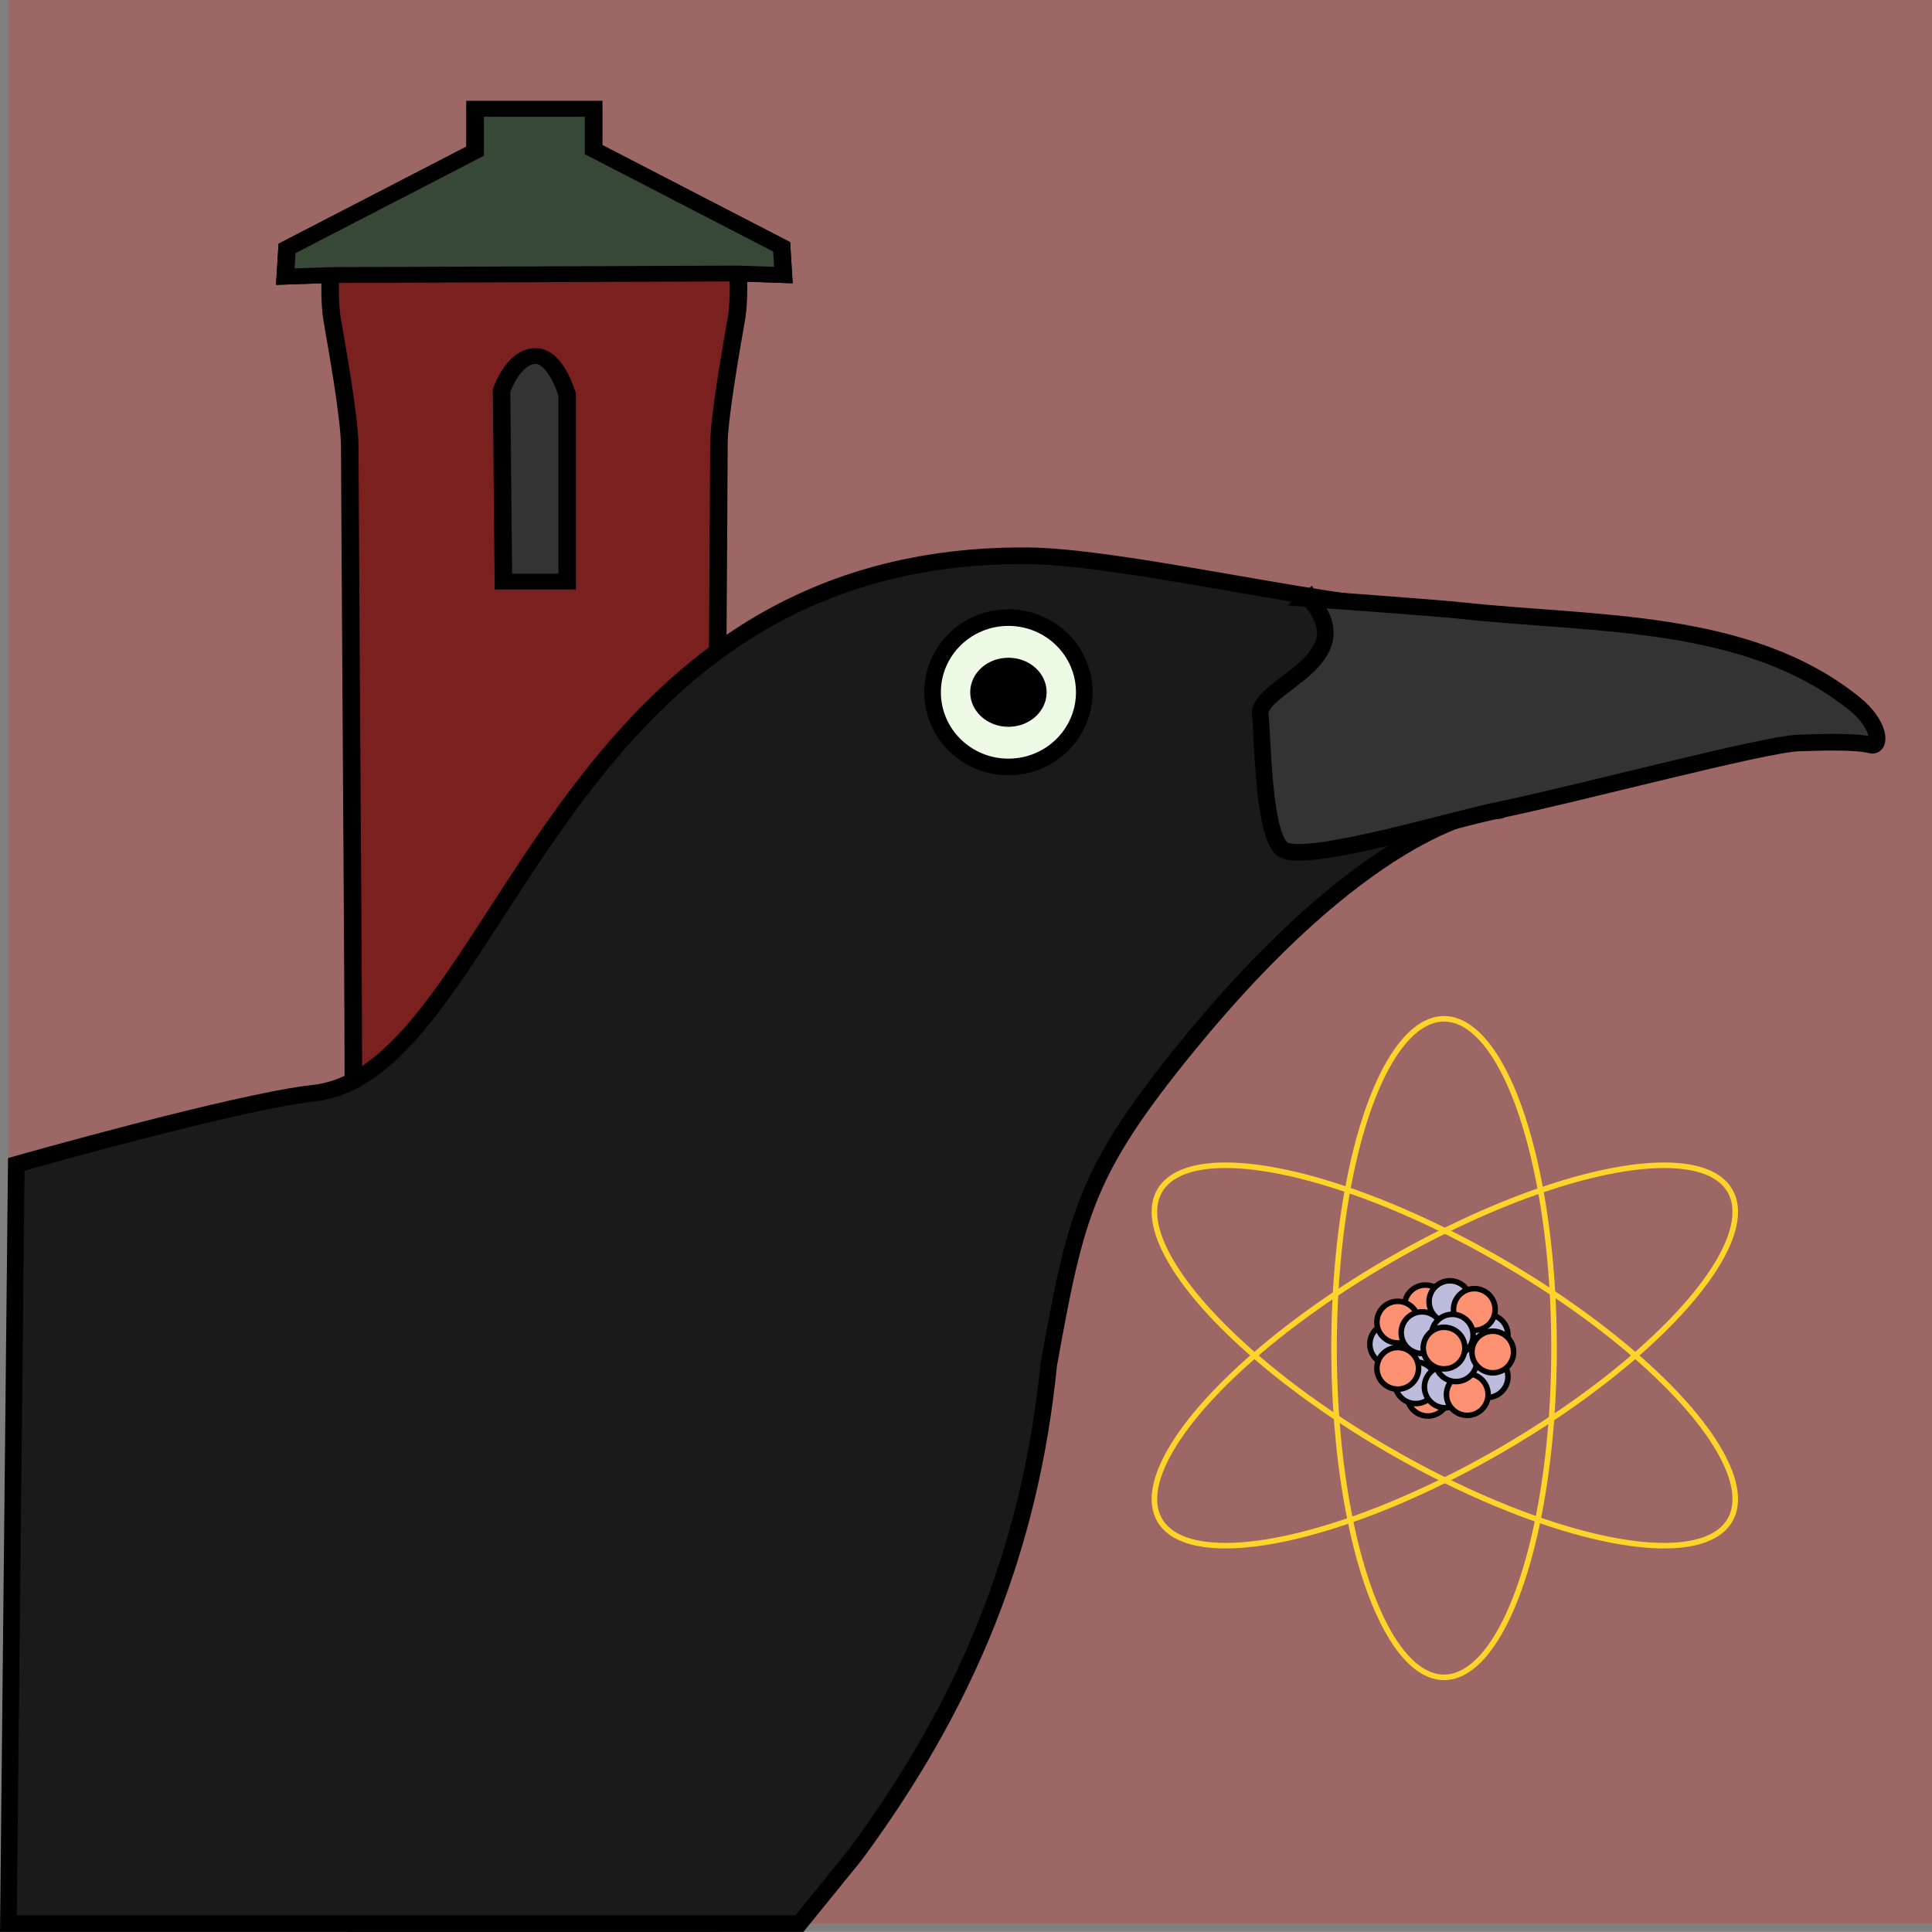 <?xml version="1.0" encoding="UTF-8" standalone="no"?>
<!-- Created with Inkscape (http://www.inkscape.org/) -->

<svg
   width="122.91mm"
   height="122.904mm"
   viewBox="0 0 122.91 122.904"
   version="1.1"
   id="svg1"
   xml:space="preserve"
   inkscape:version="1.3.2 (091e20e, 2023-11-25)"
   sodipodi:docname="grackle-no-border.svg"
   inkscape:export-filename="grackle.png"
   inkscape:export-xdpi="360"
   inkscape:export-ydpi="360"
   xmlns:inkscape="http://www.inkscape.org/namespaces/inkscape"
   xmlns:sodipodi="http://sodipodi.sourceforge.net/DTD/sodipodi-0.dtd"
   xmlns="http://www.w3.org/2000/svg"
   xmlns:svg="http://www.w3.org/2000/svg"><rect x="0" y="0" width="122.91" height="122.904" fill="#808080" stroke="none"/><sodipodi:namedview
     id="namedview1"
     pagecolor="#505050"
     bordercolor="#eeeeee"
     borderopacity="1"
     inkscape:showpageshadow="0"
     inkscape:pageopacity="0"
     inkscape:pagecheckerboard="0"
     inkscape:deskcolor="#d1d1d1"
     inkscape:document-units="mm"
     inkscape:zoom="0.84571048"
     inkscape:cx="161.99397"
     inkscape:cy="306.25138"
     inkscape:window-width="1368"
     inkscape:window-height="793"
     inkscape:window-x="56"
     inkscape:window-y="25"
     inkscape:window-maximized="0"
     inkscape:current-layer="layer1"
     showgrid="false" /><defs
     id="defs1"><radialGradient
       fx="0"
       fy="0"
       cx="0"
       cy="0"
       r="1"
       gradientUnits="userSpaceOnUse"
       gradientTransform="matrix(19.349,0,0,19.349,-33.832,77.293)"
       spreadMethod="pad"
       id="radialGradient188"><stop
         style="stop-opacity:1;stop-color:#ffca00"
         offset="0"
         id="stop184" /><stop
         style="stop-color:#ffffff;stop-opacity:0;"
         offset="1"
         id="stop186" /></radialGradient><radialGradient
       fx="0"
       fy="0"
       cx="0"
       cy="0"
       r="1"
       gradientUnits="userSpaceOnUse"
       gradientTransform="matrix(19.349,0,0,19.349,-24.043,48.188)"
       spreadMethod="pad"
       id="radialGradient188-8"><stop
         style="stop-opacity:1;stop-color:#ffca00"
         offset="0"
         id="stop184-8" /><stop
         style="stop-color:#ffffff;stop-opacity:0;"
         offset="1"
         id="stop186-9" /></radialGradient></defs><g
     inkscape:label="Layer 1"
     inkscape:groupmode="layer"
     id="layer1"
     transform="translate(2.535,-32.695)"><rect
       style="display:inline;fill:#9d6766;fill-opacity:1;stroke:none;stroke-width:2"
       id="rect1"
       width="122.375"
       height="122.375"
       x="-2"
       y="32.695"
       inkscape:label="red background" /><g
       inkscape:groupmode="layer"
       id="layer2"
       inkscape:label="atom"
       transform="matrix(0.711,0,0,0.711,18.426,52.029)"
       style="stroke-width:1.407"><g
         inkscape:groupmode="layer"
         id="layer3"
         inkscape:label="nucleus"
         style="stroke-width:1.407"><path
           d="m 100.146,97.643 c 0,1.029 -0.835,1.863 -1.864,1.863 -1.03,0 -1.864,-0.834 -1.864,-1.863 0,-1.029 0.835,-1.863 1.864,-1.863 1.03,0 1.864,0.834 1.864,1.863"
           style="fill:#fc9272;fill-opacity:1;fill-rule:nonzero;stroke:#000000;stroke-width:0.496;stroke-dasharray:none;stroke-opacity:1"
           id="path210-2"
           clip-path="none" /><path
           d="m 99.622,93.78 c 0,1.029 -0.835,1.863 -1.864,1.863 -1.03,0 -1.864,-0.834 -1.864,-1.863 0,-1.029 0.835,-1.863 1.864,-1.863 1.03,0 1.864,0.834 1.864,1.863"
           style="fill:#bcbddc;fill-opacity:1;fill-rule:nonzero;stroke:#000000;stroke-width:0.496;stroke-dasharray:none;stroke-opacity:1"
           id="path234"
           clip-path="none"
           inkscape:label="n" /><path
           d="m 105.447,92.273 c 0,1.029 -0.835,1.863 -1.864,1.863 -1.03,0 -1.864,-0.834 -1.864,-1.863 0,-1.029 0.835,-1.863 1.864,-1.863 1.03,0 1.864,0.834 1.864,1.863"
           style="fill:#bcbddc;fill-opacity:1;fill-rule:nonzero;stroke:#000000;stroke-width:0.496;stroke-dasharray:none;stroke-opacity:1"
           id="path234-3-4"
           clip-path="none"
           inkscape:label="n" /><path
           d="m 105.447,95.99 c 0,1.029 -0.835,1.863 -1.864,1.863 -1.03,0 -1.864,-0.834 -1.864,-1.863 0,-1.029 0.835,-1.863 1.864,-1.863 1.03,0 1.864,0.834 1.864,1.863"
           style="fill:#bcbddc;fill-opacity:1;fill-rule:nonzero;stroke:#000000;stroke-width:0.496;stroke-dasharray:none;stroke-opacity:1"
           id="path234-3-7"
           clip-path="none"
           inkscape:label="n" /><path
           d="m 99.922,89.652 c 0,1.029 -0.835,1.863 -1.864,1.863 -1.03,0 -1.864,-0.834 -1.864,-1.863 0,-1.029 0.835,-1.863 1.864,-1.863 1.03,0 1.864,0.834 1.864,1.863"
           style="fill:#fc9272;fill-opacity:1;fill-rule:nonzero;stroke:#000000;stroke-width:0.496;stroke-dasharray:none;stroke-opacity:1"
           id="path210-2-9"
           clip-path="none" /><path
           d="m 99.059,96.532 c 0,1.029 -0.835,1.863 -1.864,1.863 -1.03,0 -1.864,-0.834 -1.864,-1.863 0,-1.029 0.835,-1.863 1.864,-1.863 1.03,0 1.864,0.834 1.864,1.863"
           style="fill:#bcbddc;fill-opacity:1;fill-rule:nonzero;stroke:#000000;stroke-width:0.496;stroke-dasharray:none;stroke-opacity:1"
           id="path234-3-5"
           clip-path="none"
           inkscape:label="n" /><path
           d="m 101.699,96.91 c 0,1.029 -0.835,1.863 -1.864,1.863 -1.03,0 -1.864,-0.834 -1.864,-1.863 0,-1.029 0.835,-1.863 1.864,-1.863 1.03,0 1.864,0.834 1.864,1.863"
           style="fill:#bcbddc;fill-opacity:1;fill-rule:nonzero;stroke:#000000;stroke-width:0.496;stroke-dasharray:none;stroke-opacity:1"
           id="path234-3-75"
           clip-path="none"
           inkscape:label="n" /><path
           d="m 96.815,93.077 c 0,1.029 -0.835,1.863 -1.864,1.863 -1.03,0 -1.864,-0.834 -1.864,-1.863 0,-1.029 0.835,-1.863 1.864,-1.863 1.03,0 1.864,0.834 1.864,1.863"
           style="fill:#bcbddc;fill-opacity:1;fill-rule:nonzero;stroke:#000000;stroke-width:0.496;stroke-dasharray:none;stroke-opacity:1"
           id="path234-3-06"
           clip-path="none"
           inkscape:label="n" /><path
           d="m 102.117,89.272 c 0,1.029 -0.835,1.863 -1.864,1.863 -1.03,0 -1.864,-0.834 -1.864,-1.863 0,-1.029 0.835,-1.863 1.864,-1.863 1.03,0 1.864,0.834 1.864,1.863"
           style="fill:#bcbddc;fill-opacity:1;fill-rule:nonzero;stroke:#000000;stroke-width:0.496;stroke-dasharray:none;stroke-opacity:1"
           id="path234-3-0"
           clip-path="none"
           inkscape:label="n" /><path
           d="m 104.302,89.974 c 0,1.029 -0.835,1.863 -1.864,1.863 -1.03,0 -1.864,-0.834 -1.864,-1.863 0,-1.029 0.835,-1.863 1.864,-1.863 1.03,0 1.864,0.834 1.864,1.863"
           style="fill:#fc9272;fill-opacity:1;fill-rule:nonzero;stroke:#000000;stroke-width:0.496;stroke-dasharray:none;stroke-opacity:1"
           id="path210"
           clip-path="none" /><path
           d="m 97.448,91.108 c 0,1.029 -0.835,1.863 -1.864,1.863 -1.03,0 -1.864,-0.834 -1.864,-1.863 0,-1.029 0.835,-1.863 1.864,-1.863 1.03,0 1.864,0.834 1.864,1.863"
           style="fill:#fc9272;fill-opacity:1;fill-rule:nonzero;stroke:#000000;stroke-width:0.496;stroke-dasharray:none;stroke-opacity:1"
           id="path210-2-5"
           clip-path="none" /><path
           d="m 97.448,95.242 c 0,1.029 -0.835,1.863 -1.864,1.863 -1.03,0 -1.864,-0.834 -1.864,-1.863 0,-1.029 0.835,-1.863 1.864,-1.863 1.03,0 1.864,0.834 1.864,1.863"
           style="fill:#fc9272;fill-opacity:1;fill-rule:nonzero;stroke:#000000;stroke-width:0.496;stroke-dasharray:none;stroke-opacity:1"
           id="path210-2-8"
           clip-path="none" /><path
           d="m 103.67,97.587 c 0,1.029 -0.835,1.863 -1.864,1.863 -1.03,0 -1.864,-0.834 -1.864,-1.863 0,-1.029 0.835,-1.863 1.864,-1.863 1.03,0 1.864,0.834 1.864,1.863"
           style="fill:#fc9272;fill-opacity:1;fill-rule:nonzero;stroke:#000000;stroke-width:0.496;stroke-dasharray:none;stroke-opacity:1"
           id="path210-2-3-5"
           clip-path="none" /><path
           d="m 99.622,92.05 c 0,1.029 -0.835,1.863 -1.864,1.863 -1.03,0 -1.864,-0.834 -1.864,-1.863 0,-1.029 0.835,-1.863 1.864,-1.863 1.03,0 1.864,0.834 1.864,1.863"
           style="fill:#bcbddc;fill-opacity:1;fill-rule:nonzero;stroke:#000000;stroke-width:0.496;stroke-dasharray:none;stroke-opacity:1"
           id="path234-3-8"
           clip-path="none"
           inkscape:label="n" /><path
           d="m 102.666,94.563 c 0,1.029 -0.835,1.863 -1.864,1.863 -1.03,0 -1.864,-0.834 -1.864,-1.863 0,-1.029 0.835,-1.863 1.864,-1.863 1.03,0 1.864,0.834 1.864,1.863"
           style="fill:#bcbddc;fill-opacity:1;fill-rule:nonzero;stroke:#000000;stroke-width:0.496;stroke-dasharray:none;stroke-opacity:1"
           id="path234-3-47"
           clip-path="none"
           inkscape:label="n" /><path
           d="m 102.331,92.273 c 0,1.029 -0.835,1.863 -1.864,1.863 -1.03,0 -1.864,-0.834 -1.864,-1.863 0,-1.029 0.835,-1.863 1.864,-1.863 1.03,0 1.864,0.834 1.864,1.863"
           style="fill:#bcbddc;fill-opacity:1;fill-rule:nonzero;stroke:#000000;stroke-width:0.496;stroke-dasharray:none;stroke-opacity:1"
           id="path234-3"
           clip-path="none"
           inkscape:label="n" /><path
           d="m 101.593,93.429 c 0,1.029 -0.835,1.863 -1.864,1.863 -1.03,0 -1.864,-0.834 -1.864,-1.863 0,-1.029 0.835,-1.863 1.864,-1.863 1.03,0 1.864,0.834 1.864,1.863"
           style="fill:#fc9272;fill-opacity:1;fill-rule:nonzero;stroke:#000000;stroke-width:0.496;stroke-dasharray:none;stroke-opacity:1"
           id="path210-2-55"
           clip-path="none" /><path
           d="m 105.95,93.78 c 0,1.029 -0.835,1.863 -1.864,1.863 -1.03,0 -1.864,-0.834 -1.864,-1.863 0,-1.029 0.835,-1.863 1.864,-1.863 1.03,0 1.864,0.834 1.864,1.863"
           style="fill:#fc9272;fill-opacity:1;fill-rule:nonzero;stroke:#000000;stroke-width:0.496;stroke-dasharray:none;stroke-opacity:1"
           id="path210-2-3"
           clip-path="none" /></g><ellipse
         style="fill:none;fill-opacity:1;stroke:#ffd42a;stroke-width:0.496;stroke-dasharray:none;stroke-opacity:1"
         id="path7"
         cx="98.228"
         cy="126.124"
         rx="9.842"
         ry="29.463"
         transform="translate(1.5,-32.695)" /><ellipse
         style="fill:none;fill-opacity:1;stroke:#ffd42a;stroke-width:0.496;stroke-dasharray:none;stroke-opacity:1"
         id="path7-9"
         cx="-60.649"
         cy="148.521"
         rx="9.842"
         ry="29.463"
         transform="rotate(-60,-27.564,-17.646)" /><ellipse
         style="fill:none;fill-opacity:1;stroke:#ffd42a;stroke-width:0.496;stroke-dasharray:none;stroke-opacity:1"
         id="path7-2"
         cx="158.948"
         cy="-21.737"
         rx="9.842"
         ry="29.463"
         transform="rotate(60,29.064,-15.048)" /></g><g
       id="g7"
       transform="matrix(1.134,0,0,1.021,13.345,-5.471)"
       inkscape:label="tower"
       style="stroke:#000000;stroke-width:0.984;stroke-dasharray:none"><path
         id="path1"
         style="fill:#7a211f;fill-opacity:1;stroke:#000000;stroke-width:0.984;stroke-dasharray:none"
         d="m 12.652,44.164 v 0.098 2.345 0.195 l -10.552,6.058 -0.098,1.759 2.54,-0.098 c 0,0 -0.098,1.563 0.098,2.833 0.195,1.27 0.977,6.057 0.977,7.816 0,1.759 0.195,33.707 0.195,36.052 0,2.345 0.138,56.022 0.138,56.022 0,0 20.479,0 20.418,0 0,0 -0.234,-53.775 -0.234,-56.12 0,-2.345 0.195,-34.293 0.195,-36.052 0,-1.759 0.782,-6.546 0.977,-7.816 0.195,-1.27 0.098,-2.833 0.098,-2.833 l 2.54,0.098 -0.098,-1.759 -10.552,-6.058 v -2.442 -0.098 z"
         sodipodi:nodetypes="ccccccccssccsscccccccc" /><path
         style="fill:#333333;fill-opacity:1;stroke:#000000;stroke-width:0.984;stroke-dasharray:none"
         d="m 14.238,73.62 h 3.576 V 61.966 c 0,0 -0.616,-2.4 -1.767,-2.4 -1.274,0 -1.913,2.163 -1.913,2.163 z"
         id="path3"
         sodipodi:nodetypes="cccccc" /><path
         style="fill:#374837;fill-opacity:1;stroke:#000000;stroke-width:0.984;stroke-dasharray:none;stroke-opacity:1"
         d="m 30.066,54.422 -2.54,-0.098 -22.862,0.098 -2.54,0.098 0.098,-1.759 10.552,-6.058 v -2.638 l 6.644,-2.9e-5 v 2.54 l 10.552,6.058 z"
         id="path8"
         transform="translate(-0.122,0.098)" /></g><g
       id="g5"
       inkscape:label="grackle"><path
         style="display:inline;fill:#1a1a1a;stroke:#000000;stroke-width:1.058;stroke-dasharray:none;stroke-opacity:1"
         d="m -1.5,106.77 c 0,0 14.039,-3.993 18.917,-4.529 11.986,-1.317 14.942,-34.32 45.326,-34.191 5.887,0.025 18.535,3.082 24.691,3.398 2.157,0.111 7.361,12.977 5.308,12.82 -1.286,-0.098 -8.75,1.505 -19.733,14.98 -6.509,7.985 -7.092,10.691 -8.827,20.272 -1.193,11.906 -5.289,21.667 -12.327,31.198 -2.109,2.604 -3.532,4.352 -3.532,4.352 H -2 Z"
         id="path2"
         sodipodi:nodetypes="csssssssssc" /><path
         id="path5"
         style="display:inline;fill:#333333;stroke:#000000;stroke-width:1.058;stroke-dasharray:none;stroke-opacity:1"
         inkscape:label="path5"
         d="m 80.756,70.784 c 0,0 8.016,0.575 9.789,0.766 8.424,0.908 18.112,0.448 24.888,5.905 1.692,1.363 1.709,2.82 1.039,2.637 -1.004,-0.274 -3.576,-0.157 -4.568,-0.13 -2.199,0.061 -14.067,3.24 -19.16,4.284 -2.957,0.606 -11.8,3.279 -13.56,2.551 -1.38,-0.57 -1.386,-7.356 -1.544,-8.627 -0.231,-1.855 6.665,-3.43 3.123,-7.375 -0.003,-0.004 -0.004,-0.008 -0.006,-0.012 z"
         sodipodi:nodetypes="csssssssscc" /><ellipse
         style="fill:#edfae5;fill-opacity:1;stroke:#000000;stroke-width:1.058;stroke-dasharray:none;stroke-opacity:1"
         id="path9"
         cx="61.619"
         cy="76.736"
         rx="4.826"
         ry="4.751" /><ellipse
         style="fill:#000000;stroke:none;stroke-width:2;stroke-dasharray:none;stroke-opacity:1"
         id="path6"
         cx="-61.619"
         cy="76.736"
         rx="2.431"
         ry="2.197"
         transform="scale(-1,1)"
         inkscape:label="eye" /></g></g></svg>
